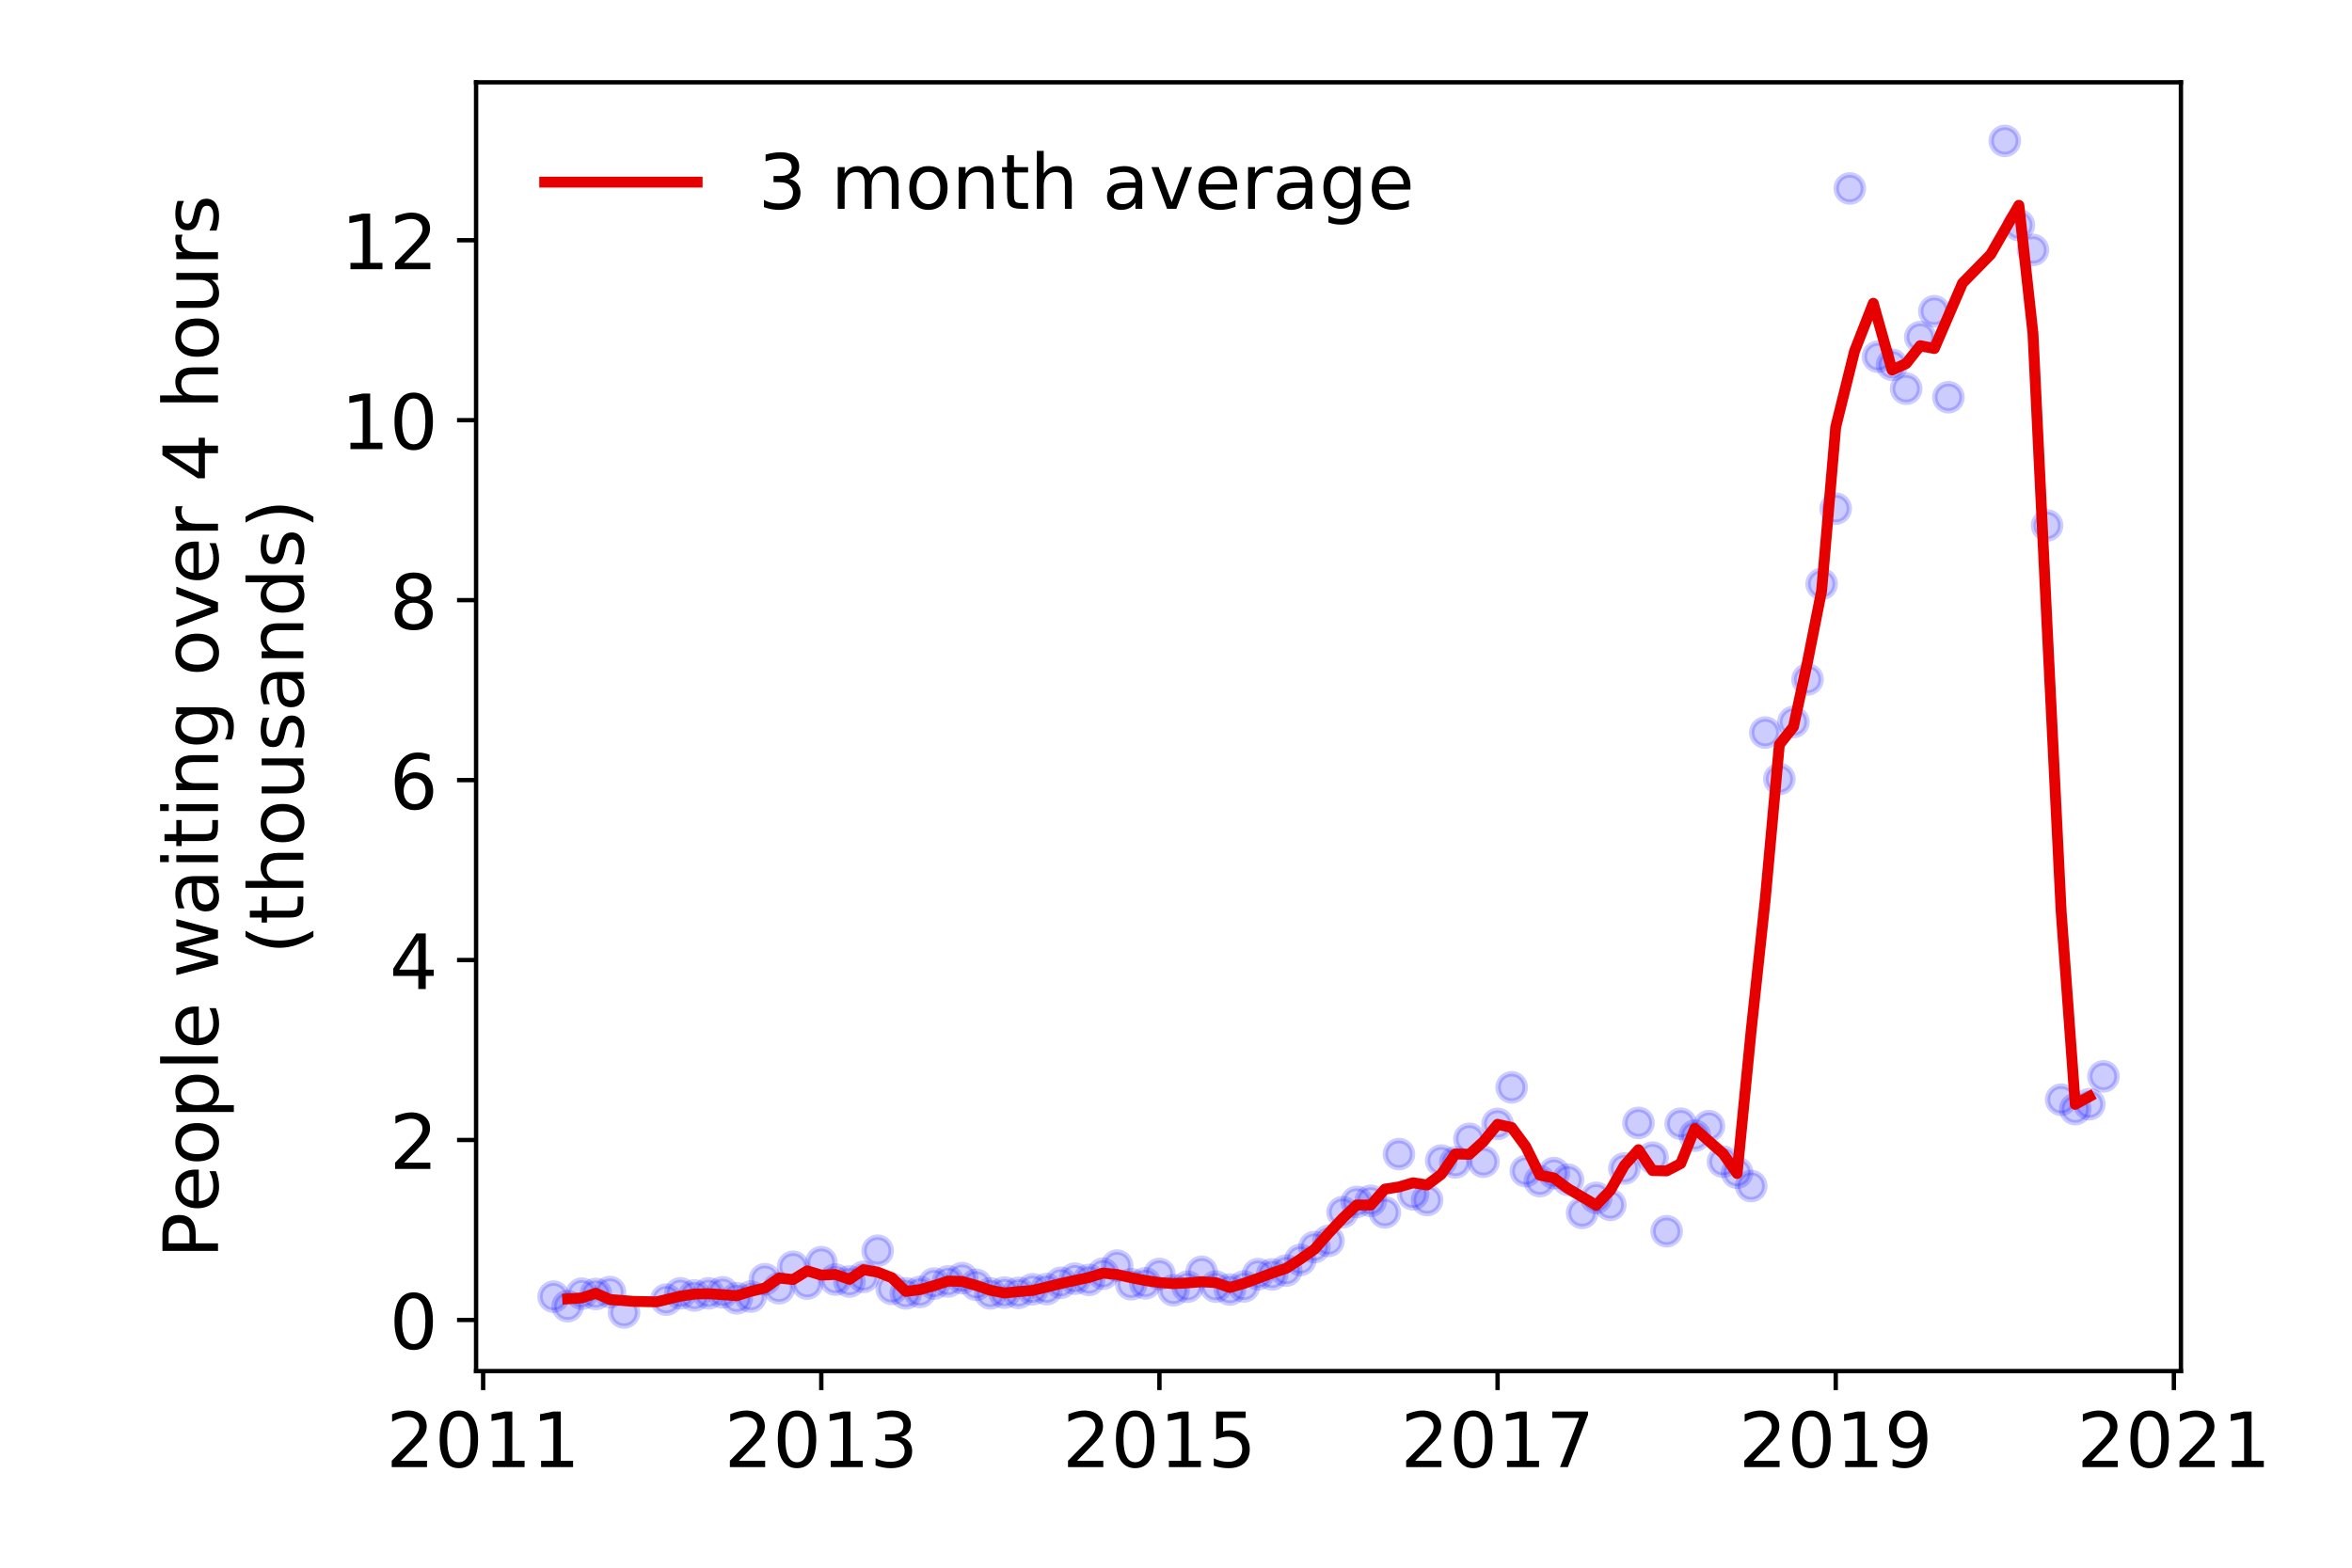 <?xml version="1.0" encoding="utf-8" standalone="no"?>
<!DOCTYPE svg PUBLIC "-//W3C//DTD SVG 1.1//EN"
  "http://www.w3.org/Graphics/SVG/1.1/DTD/svg11.dtd">
<!-- Created with matplotlib (https://matplotlib.org/) -->
<svg height="288pt" version="1.1" viewBox="0 0 432 288" width="432pt" xmlns="http://www.w3.org/2000/svg" xmlns:xlink="http://www.w3.org/1999/xlink">
 <defs>
  <style type="text/css">
*{stroke-linecap:butt;stroke-linejoin:round;}
  </style>
 </defs>
 <g id="figure_1">
  <g id="patch_1">
   <path d="M 0 288 
L 432 288 
L 432 0 
L 0 0 
z
" style="fill:#ffffff;"/>
  </g>
  <g id="axes_1">
   <g id="patch_2">
    <path d="M 87.445 251.88 
L 400.576 251.88 
L 400.576 15.12 
L 87.445 15.12 
z
" style="fill:#ffffff;"/>
   </g>
   <g id="matplotlib.axis_1">
    <g id="xtick_1">
     <g id="line2d_1">
      <defs>
       <path d="M 0 0 
L 0 3.5 
" id="m2b168e12c7" style="stroke:#000000;stroke-width:0.8;"/>
      </defs>
      <g>
       <use style="stroke:#000000;stroke-width:0.8;" x="88.739" xlink:href="#m2b168e12c7" y="251.88"/>
      </g>
     </g>
     <g id="text_1">
      <!-- 2011 -->
      <defs>
       <path d="M 19.188 8.297 
L 53.609 8.297 
L 53.609 0 
L 7.328 0 
L 7.328 8.297 
Q 12.938 14.109 22.625 23.891 
Q 32.328 33.688 34.812 36.531 
Q 39.547 41.844 41.422 45.531 
Q 43.312 49.219 43.312 52.781 
Q 43.312 58.594 39.234 62.25 
Q 35.156 65.922 28.609 65.922 
Q 23.969 65.922 18.812 64.312 
Q 13.672 62.703 7.812 59.422 
L 7.812 69.391 
Q 13.766 71.781 18.938 73 
Q 24.125 74.219 28.422 74.219 
Q 39.75 74.219 46.484 68.547 
Q 53.219 62.891 53.219 53.422 
Q 53.219 48.922 51.531 44.891 
Q 49.859 40.875 45.406 35.406 
Q 44.188 33.984 37.641 27.219 
Q 31.109 20.453 19.188 8.297 
z
" id="DejaVuSans-50"/>
       <path d="M 31.781 66.406 
Q 24.172 66.406 20.328 58.906 
Q 16.5 51.422 16.5 36.375 
Q 16.5 21.391 20.328 13.891 
Q 24.172 6.391 31.781 6.391 
Q 39.453 6.391 43.281 13.891 
Q 47.125 21.391 47.125 36.375 
Q 47.125 51.422 43.281 58.906 
Q 39.453 66.406 31.781 66.406 
z
M 31.781 74.219 
Q 44.047 74.219 50.516 64.516 
Q 56.984 54.828 56.984 36.375 
Q 56.984 17.969 50.516 8.266 
Q 44.047 -1.422 31.781 -1.422 
Q 19.531 -1.422 13.062 8.266 
Q 6.594 17.969 6.594 36.375 
Q 6.594 54.828 13.062 64.516 
Q 19.531 74.219 31.781 74.219 
z
" id="DejaVuSans-48"/>
       <path d="M 12.406 8.297 
L 28.516 8.297 
L 28.516 63.922 
L 10.984 60.406 
L 10.984 69.391 
L 28.422 72.906 
L 38.281 72.906 
L 38.281 8.297 
L 54.391 8.297 
L 54.391 0 
L 12.406 0 
z
" id="DejaVuSans-49"/>
      </defs>
      <g transform="translate(70.924 269.518)scale(0.14 -0.14)">
       <use xlink:href="#DejaVuSans-50"/>
       <use x="63.623" xlink:href="#DejaVuSans-48"/>
       <use x="127.246" xlink:href="#DejaVuSans-49"/>
       <use x="190.869" xlink:href="#DejaVuSans-49"/>
      </g>
     </g>
    </g>
    <g id="xtick_2">
     <g id="line2d_2">
      <g>
       <use style="stroke:#000000;stroke-width:0.8;" x="150.848" xlink:href="#m2b168e12c7" y="251.88"/>
      </g>
     </g>
     <g id="text_2">
      <!-- 2013 -->
      <defs>
       <path d="M 40.578 39.312 
Q 47.656 37.797 51.625 33 
Q 55.609 28.219 55.609 21.188 
Q 55.609 10.406 48.188 4.484 
Q 40.766 -1.422 27.094 -1.422 
Q 22.516 -1.422 17.656 -0.516 
Q 12.797 0.391 7.625 2.203 
L 7.625 11.719 
Q 11.719 9.328 16.594 8.109 
Q 21.484 6.891 26.812 6.891 
Q 36.078 6.891 40.938 10.547 
Q 45.797 14.203 45.797 21.188 
Q 45.797 27.641 41.281 31.266 
Q 36.766 34.906 28.719 34.906 
L 20.219 34.906 
L 20.219 43.016 
L 29.109 43.016 
Q 36.375 43.016 40.234 45.922 
Q 44.094 48.828 44.094 54.297 
Q 44.094 59.906 40.109 62.906 
Q 36.141 65.922 28.719 65.922 
Q 24.656 65.922 20.016 65.031 
Q 15.375 64.156 9.812 62.312 
L 9.812 71.094 
Q 15.438 72.656 20.344 73.438 
Q 25.25 74.219 29.594 74.219 
Q 40.828 74.219 47.359 69.109 
Q 53.906 64.016 53.906 55.328 
Q 53.906 49.266 50.438 45.094 
Q 46.969 40.922 40.578 39.312 
z
" id="DejaVuSans-51"/>
      </defs>
      <g transform="translate(133.033 269.518)scale(0.14 -0.14)">
       <use xlink:href="#DejaVuSans-50"/>
       <use x="63.623" xlink:href="#DejaVuSans-48"/>
       <use x="127.246" xlink:href="#DejaVuSans-49"/>
       <use x="190.869" xlink:href="#DejaVuSans-51"/>
      </g>
     </g>
    </g>
    <g id="xtick_3">
     <g id="line2d_3">
      <g>
       <use style="stroke:#000000;stroke-width:0.8;" x="212.956" xlink:href="#m2b168e12c7" y="251.88"/>
      </g>
     </g>
     <g id="text_3">
      <!-- 2015 -->
      <defs>
       <path d="M 10.797 72.906 
L 49.516 72.906 
L 49.516 64.594 
L 19.828 64.594 
L 19.828 46.734 
Q 21.969 47.469 24.109 47.828 
Q 26.266 48.188 28.422 48.188 
Q 40.625 48.188 47.75 41.5 
Q 54.891 34.812 54.891 23.391 
Q 54.891 11.625 47.562 5.094 
Q 40.234 -1.422 26.906 -1.422 
Q 22.312 -1.422 17.547 -0.641 
Q 12.797 0.141 7.719 1.703 
L 7.719 11.625 
Q 12.109 9.234 16.797 8.062 
Q 21.484 6.891 26.703 6.891 
Q 35.156 6.891 40.078 11.328 
Q 45.016 15.766 45.016 23.391 
Q 45.016 31 40.078 35.438 
Q 35.156 39.891 26.703 39.891 
Q 22.75 39.891 18.812 39.016 
Q 14.891 38.141 10.797 36.281 
z
" id="DejaVuSans-53"/>
      </defs>
      <g transform="translate(195.141 269.518)scale(0.14 -0.14)">
       <use xlink:href="#DejaVuSans-50"/>
       <use x="63.623" xlink:href="#DejaVuSans-48"/>
       <use x="127.246" xlink:href="#DejaVuSans-49"/>
       <use x="190.869" xlink:href="#DejaVuSans-53"/>
      </g>
     </g>
    </g>
    <g id="xtick_4">
     <g id="line2d_4">
      <g>
       <use style="stroke:#000000;stroke-width:0.8;" x="275.065" xlink:href="#m2b168e12c7" y="251.88"/>
      </g>
     </g>
     <g id="text_4">
      <!-- 2017 -->
      <defs>
       <path d="M 8.203 72.906 
L 55.078 72.906 
L 55.078 68.703 
L 28.609 0 
L 18.312 0 
L 43.219 64.594 
L 8.203 64.594 
z
" id="DejaVuSans-55"/>
      </defs>
      <g transform="translate(257.25 269.518)scale(0.14 -0.14)">
       <use xlink:href="#DejaVuSans-50"/>
       <use x="63.623" xlink:href="#DejaVuSans-48"/>
       <use x="127.246" xlink:href="#DejaVuSans-49"/>
       <use x="190.869" xlink:href="#DejaVuSans-55"/>
      </g>
     </g>
    </g>
    <g id="xtick_5">
     <g id="line2d_5">
      <g>
       <use style="stroke:#000000;stroke-width:0.8;" x="337.173" xlink:href="#m2b168e12c7" y="251.88"/>
      </g>
     </g>
     <g id="text_5">
      <!-- 2019 -->
      <defs>
       <path d="M 10.984 1.516 
L 10.984 10.5 
Q 14.703 8.734 18.5 7.812 
Q 22.312 6.891 25.984 6.891 
Q 35.75 6.891 40.891 13.453 
Q 46.047 20.016 46.781 33.406 
Q 43.953 29.203 39.594 26.953 
Q 35.25 24.703 29.984 24.703 
Q 19.047 24.703 12.672 31.312 
Q 6.297 37.938 6.297 49.422 
Q 6.297 60.641 12.938 67.422 
Q 19.578 74.219 30.609 74.219 
Q 43.266 74.219 49.922 64.516 
Q 56.594 54.828 56.594 36.375 
Q 56.594 19.141 48.406 8.859 
Q 40.234 -1.422 26.422 -1.422 
Q 22.703 -1.422 18.891 -0.688 
Q 15.094 0.047 10.984 1.516 
z
M 30.609 32.422 
Q 37.25 32.422 41.125 36.953 
Q 45.016 41.5 45.016 49.422 
Q 45.016 57.281 41.125 61.844 
Q 37.25 66.406 30.609 66.406 
Q 23.969 66.406 20.094 61.844 
Q 16.219 57.281 16.219 49.422 
Q 16.219 41.5 20.094 36.953 
Q 23.969 32.422 30.609 32.422 
z
" id="DejaVuSans-57"/>
      </defs>
      <g transform="translate(319.358 269.518)scale(0.14 -0.14)">
       <use xlink:href="#DejaVuSans-50"/>
       <use x="63.623" xlink:href="#DejaVuSans-48"/>
       <use x="127.246" xlink:href="#DejaVuSans-49"/>
       <use x="190.869" xlink:href="#DejaVuSans-57"/>
      </g>
     </g>
    </g>
    <g id="xtick_6">
     <g id="line2d_6">
      <g>
       <use style="stroke:#000000;stroke-width:0.8;" x="399.282" xlink:href="#m2b168e12c7" y="251.88"/>
      </g>
     </g>
     <g id="text_6">
      <!-- 2021 -->
      <g transform="translate(381.467 269.518)scale(0.14 -0.14)">
       <use xlink:href="#DejaVuSans-50"/>
       <use x="63.623" xlink:href="#DejaVuSans-48"/>
       <use x="127.246" xlink:href="#DejaVuSans-50"/>
       <use x="190.869" xlink:href="#DejaVuSans-49"/>
      </g>
     </g>
    </g>
   </g>
   <g id="matplotlib.axis_2">
    <g id="ytick_1">
     <g id="line2d_7">
      <defs>
       <path d="M 0 0 
L -3.5 0 
" id="m3666cc6896" style="stroke:#000000;stroke-width:0.8;"/>
      </defs>
      <g>
       <use style="stroke:#000000;stroke-width:0.8;" x="87.445" xlink:href="#m3666cc6896" y="242.49"/>
      </g>
     </g>
     <g id="text_7">
      <!-- 0 -->
      <g transform="translate(71.537 247.809)scale(0.14 -0.14)">
       <use xlink:href="#DejaVuSans-48"/>
      </g>
     </g>
    </g>
    <g id="ytick_2">
     <g id="line2d_8">
      <g>
       <use style="stroke:#000000;stroke-width:0.8;" x="87.445" xlink:href="#m3666cc6896" y="209.43"/>
      </g>
     </g>
     <g id="text_8">
      <!-- 2 -->
      <g transform="translate(71.537 214.749)scale(0.14 -0.14)">
       <use xlink:href="#DejaVuSans-50"/>
      </g>
     </g>
    </g>
    <g id="ytick_3">
     <g id="line2d_9">
      <g>
       <use style="stroke:#000000;stroke-width:0.8;" x="87.445" xlink:href="#m3666cc6896" y="176.37"/>
      </g>
     </g>
     <g id="text_9">
      <!-- 4 -->
      <defs>
       <path d="M 37.797 64.312 
L 12.891 25.391 
L 37.797 25.391 
z
M 35.203 72.906 
L 47.609 72.906 
L 47.609 25.391 
L 58.016 25.391 
L 58.016 17.188 
L 47.609 17.188 
L 47.609 0 
L 37.797 0 
L 37.797 17.188 
L 4.891 17.188 
L 4.891 26.703 
z
" id="DejaVuSans-52"/>
      </defs>
      <g transform="translate(71.537 181.689)scale(0.14 -0.14)">
       <use xlink:href="#DejaVuSans-52"/>
      </g>
     </g>
    </g>
    <g id="ytick_4">
     <g id="line2d_10">
      <g>
       <use style="stroke:#000000;stroke-width:0.8;" x="87.445" xlink:href="#m3666cc6896" y="143.311"/>
      </g>
     </g>
     <g id="text_10">
      <!-- 6 -->
      <defs>
       <path d="M 33.016 40.375 
Q 26.375 40.375 22.484 35.828 
Q 18.609 31.297 18.609 23.391 
Q 18.609 15.531 22.484 10.953 
Q 26.375 6.391 33.016 6.391 
Q 39.656 6.391 43.531 10.953 
Q 47.406 15.531 47.406 23.391 
Q 47.406 31.297 43.531 35.828 
Q 39.656 40.375 33.016 40.375 
z
M 52.594 71.297 
L 52.594 62.312 
Q 48.875 64.062 45.094 64.984 
Q 41.312 65.922 37.594 65.922 
Q 27.828 65.922 22.672 59.328 
Q 17.531 52.734 16.797 39.406 
Q 19.672 43.656 24.016 45.922 
Q 28.375 48.188 33.594 48.188 
Q 44.578 48.188 50.953 41.516 
Q 57.328 34.859 57.328 23.391 
Q 57.328 12.156 50.688 5.359 
Q 44.047 -1.422 33.016 -1.422 
Q 20.359 -1.422 13.672 8.266 
Q 6.984 17.969 6.984 36.375 
Q 6.984 53.656 15.188 63.938 
Q 23.391 74.219 37.203 74.219 
Q 40.922 74.219 44.703 73.484 
Q 48.484 72.75 52.594 71.297 
z
" id="DejaVuSans-54"/>
      </defs>
      <g transform="translate(71.537 148.629)scale(0.14 -0.14)">
       <use xlink:href="#DejaVuSans-54"/>
      </g>
     </g>
    </g>
    <g id="ytick_5">
     <g id="line2d_11">
      <g>
       <use style="stroke:#000000;stroke-width:0.8;" x="87.445" xlink:href="#m3666cc6896" y="110.251"/>
      </g>
     </g>
     <g id="text_11">
      <!-- 8 -->
      <defs>
       <path d="M 31.781 34.625 
Q 24.75 34.625 20.719 30.859 
Q 16.703 27.094 16.703 20.516 
Q 16.703 13.922 20.719 10.156 
Q 24.75 6.391 31.781 6.391 
Q 38.812 6.391 42.859 10.172 
Q 46.922 13.969 46.922 20.516 
Q 46.922 27.094 42.891 30.859 
Q 38.875 34.625 31.781 34.625 
z
M 21.922 38.812 
Q 15.578 40.375 12.031 44.719 
Q 8.5 49.078 8.5 55.328 
Q 8.5 64.062 14.719 69.141 
Q 20.953 74.219 31.781 74.219 
Q 42.672 74.219 48.875 69.141 
Q 55.078 64.062 55.078 55.328 
Q 55.078 49.078 51.531 44.719 
Q 48 40.375 41.703 38.812 
Q 48.828 37.156 52.797 32.312 
Q 56.781 27.484 56.781 20.516 
Q 56.781 9.906 50.312 4.234 
Q 43.844 -1.422 31.781 -1.422 
Q 19.734 -1.422 13.25 4.234 
Q 6.781 9.906 6.781 20.516 
Q 6.781 27.484 10.781 32.312 
Q 14.797 37.156 21.922 38.812 
z
M 18.312 54.391 
Q 18.312 48.734 21.844 45.562 
Q 25.391 42.391 31.781 42.391 
Q 38.141 42.391 41.719 45.562 
Q 45.312 48.734 45.312 54.391 
Q 45.312 60.062 41.719 63.234 
Q 38.141 66.406 31.781 66.406 
Q 25.391 66.406 21.844 63.234 
Q 18.312 60.062 18.312 54.391 
z
" id="DejaVuSans-56"/>
      </defs>
      <g transform="translate(71.537 115.57)scale(0.14 -0.14)">
       <use xlink:href="#DejaVuSans-56"/>
      </g>
     </g>
    </g>
    <g id="ytick_6">
     <g id="line2d_12">
      <g>
       <use style="stroke:#000000;stroke-width:0.8;" x="87.445" xlink:href="#m3666cc6896" y="77.191"/>
      </g>
     </g>
     <g id="text_12">
      <!-- 10 -->
      <g transform="translate(62.63 82.51)scale(0.14 -0.14)">
       <use xlink:href="#DejaVuSans-49"/>
       <use x="63.623" xlink:href="#DejaVuSans-48"/>
      </g>
     </g>
    </g>
    <g id="ytick_7">
     <g id="line2d_13">
      <g>
       <use style="stroke:#000000;stroke-width:0.8;" x="87.445" xlink:href="#m3666cc6896" y="44.131"/>
      </g>
     </g>
     <g id="text_13">
      <!-- 12 -->
      <g transform="translate(62.63 49.45)scale(0.14 -0.14)">
       <use xlink:href="#DejaVuSans-49"/>
       <use x="63.623" xlink:href="#DejaVuSans-50"/>
      </g>
     </g>
    </g>
    <g id="text_14">
     <!-- People waiting over 4 hours -->
     <defs>
      <path d="M 19.672 64.797 
L 19.672 37.406 
L 32.078 37.406 
Q 38.969 37.406 42.719 40.969 
Q 46.484 44.531 46.484 51.125 
Q 46.484 57.672 42.719 61.234 
Q 38.969 64.797 32.078 64.797 
z
M 9.812 72.906 
L 32.078 72.906 
Q 44.344 72.906 50.609 67.359 
Q 56.891 61.812 56.891 51.125 
Q 56.891 40.328 50.609 34.812 
Q 44.344 29.297 32.078 29.297 
L 19.672 29.297 
L 19.672 0 
L 9.812 0 
z
" id="DejaVuSans-80"/>
      <path d="M 56.203 29.594 
L 56.203 25.203 
L 14.891 25.203 
Q 15.484 15.922 20.484 11.062 
Q 25.484 6.203 34.422 6.203 
Q 39.594 6.203 44.453 7.469 
Q 49.312 8.734 54.109 11.281 
L 54.109 2.781 
Q 49.266 0.734 44.188 -0.344 
Q 39.109 -1.422 33.891 -1.422 
Q 20.797 -1.422 13.156 6.188 
Q 5.516 13.812 5.516 26.812 
Q 5.516 40.234 12.766 48.109 
Q 20.016 56 32.328 56 
Q 43.359 56 49.781 48.891 
Q 56.203 41.797 56.203 29.594 
z
M 47.219 32.234 
Q 47.125 39.594 43.094 43.984 
Q 39.062 48.391 32.422 48.391 
Q 24.906 48.391 20.391 44.141 
Q 15.875 39.891 15.188 32.172 
z
" id="DejaVuSans-101"/>
      <path d="M 30.609 48.391 
Q 23.391 48.391 19.188 42.75 
Q 14.984 37.109 14.984 27.297 
Q 14.984 17.484 19.156 11.844 
Q 23.344 6.203 30.609 6.203 
Q 37.797 6.203 41.984 11.859 
Q 46.188 17.531 46.188 27.297 
Q 46.188 37.016 41.984 42.703 
Q 37.797 48.391 30.609 48.391 
z
M 30.609 56 
Q 42.328 56 49.016 48.375 
Q 55.719 40.766 55.719 27.297 
Q 55.719 13.875 49.016 6.219 
Q 42.328 -1.422 30.609 -1.422 
Q 18.844 -1.422 12.172 6.219 
Q 5.516 13.875 5.516 27.297 
Q 5.516 40.766 12.172 48.375 
Q 18.844 56 30.609 56 
z
" id="DejaVuSans-111"/>
      <path d="M 18.109 8.203 
L 18.109 -20.797 
L 9.078 -20.797 
L 9.078 54.688 
L 18.109 54.688 
L 18.109 46.391 
Q 20.953 51.266 25.266 53.625 
Q 29.594 56 35.594 56 
Q 45.562 56 51.781 48.094 
Q 58.016 40.188 58.016 27.297 
Q 58.016 14.406 51.781 6.484 
Q 45.562 -1.422 35.594 -1.422 
Q 29.594 -1.422 25.266 0.953 
Q 20.953 3.328 18.109 8.203 
z
M 48.688 27.297 
Q 48.688 37.203 44.609 42.844 
Q 40.531 48.484 33.406 48.484 
Q 26.266 48.484 22.188 42.844 
Q 18.109 37.203 18.109 27.297 
Q 18.109 17.391 22.188 11.75 
Q 26.266 6.109 33.406 6.109 
Q 40.531 6.109 44.609 11.75 
Q 48.688 17.391 48.688 27.297 
z
" id="DejaVuSans-112"/>
      <path d="M 9.422 75.984 
L 18.406 75.984 
L 18.406 0 
L 9.422 0 
z
" id="DejaVuSans-108"/>
      <path id="DejaVuSans-32"/>
      <path d="M 4.203 54.688 
L 13.188 54.688 
L 24.422 12.016 
L 35.594 54.688 
L 46.188 54.688 
L 57.422 12.016 
L 68.609 54.688 
L 77.594 54.688 
L 63.281 0 
L 52.688 0 
L 40.922 44.828 
L 29.109 0 
L 18.5 0 
z
" id="DejaVuSans-119"/>
      <path d="M 34.281 27.484 
Q 23.391 27.484 19.188 25 
Q 14.984 22.516 14.984 16.5 
Q 14.984 11.719 18.141 8.906 
Q 21.297 6.109 26.703 6.109 
Q 34.188 6.109 38.703 11.406 
Q 43.219 16.703 43.219 25.484 
L 43.219 27.484 
z
M 52.203 31.203 
L 52.203 0 
L 43.219 0 
L 43.219 8.297 
Q 40.141 3.328 35.547 0.953 
Q 30.953 -1.422 24.312 -1.422 
Q 15.922 -1.422 10.953 3.297 
Q 6 8.016 6 15.922 
Q 6 25.141 12.172 29.828 
Q 18.359 34.516 30.609 34.516 
L 43.219 34.516 
L 43.219 35.406 
Q 43.219 41.609 39.141 45 
Q 35.062 48.391 27.688 48.391 
Q 23 48.391 18.547 47.266 
Q 14.109 46.141 10.016 43.891 
L 10.016 52.203 
Q 14.938 54.109 19.578 55.047 
Q 24.219 56 28.609 56 
Q 40.484 56 46.344 49.844 
Q 52.203 43.703 52.203 31.203 
z
" id="DejaVuSans-97"/>
      <path d="M 9.422 54.688 
L 18.406 54.688 
L 18.406 0 
L 9.422 0 
z
M 9.422 75.984 
L 18.406 75.984 
L 18.406 64.594 
L 9.422 64.594 
z
" id="DejaVuSans-105"/>
      <path d="M 18.312 70.219 
L 18.312 54.688 
L 36.812 54.688 
L 36.812 47.703 
L 18.312 47.703 
L 18.312 18.016 
Q 18.312 11.328 20.141 9.422 
Q 21.969 7.516 27.594 7.516 
L 36.812 7.516 
L 36.812 0 
L 27.594 0 
Q 17.188 0 13.234 3.875 
Q 9.281 7.766 9.281 18.016 
L 9.281 47.703 
L 2.688 47.703 
L 2.688 54.688 
L 9.281 54.688 
L 9.281 70.219 
z
" id="DejaVuSans-116"/>
      <path d="M 54.891 33.016 
L 54.891 0 
L 45.906 0 
L 45.906 32.719 
Q 45.906 40.484 42.875 44.328 
Q 39.844 48.188 33.797 48.188 
Q 26.516 48.188 22.312 43.547 
Q 18.109 38.922 18.109 30.906 
L 18.109 0 
L 9.078 0 
L 9.078 54.688 
L 18.109 54.688 
L 18.109 46.188 
Q 21.344 51.125 25.703 53.562 
Q 30.078 56 35.797 56 
Q 45.219 56 50.047 50.172 
Q 54.891 44.344 54.891 33.016 
z
" id="DejaVuSans-110"/>
      <path d="M 45.406 27.984 
Q 45.406 37.75 41.375 43.109 
Q 37.359 48.484 30.078 48.484 
Q 22.859 48.484 18.828 43.109 
Q 14.797 37.75 14.797 27.984 
Q 14.797 18.266 18.828 12.891 
Q 22.859 7.516 30.078 7.516 
Q 37.359 7.516 41.375 12.891 
Q 45.406 18.266 45.406 27.984 
z
M 54.391 6.781 
Q 54.391 -7.172 48.188 -13.984 
Q 42 -20.797 29.203 -20.797 
Q 24.469 -20.797 20.266 -20.094 
Q 16.062 -19.391 12.109 -17.922 
L 12.109 -9.188 
Q 16.062 -11.328 19.922 -12.344 
Q 23.781 -13.375 27.781 -13.375 
Q 36.625 -13.375 41.016 -8.766 
Q 45.406 -4.156 45.406 5.172 
L 45.406 9.625 
Q 42.625 4.781 38.281 2.391 
Q 33.938 0 27.875 0 
Q 17.828 0 11.672 7.656 
Q 5.516 15.328 5.516 27.984 
Q 5.516 40.672 11.672 48.328 
Q 17.828 56 27.875 56 
Q 33.938 56 38.281 53.609 
Q 42.625 51.219 45.406 46.391 
L 45.406 54.688 
L 54.391 54.688 
z
" id="DejaVuSans-103"/>
      <path d="M 2.984 54.688 
L 12.5 54.688 
L 29.594 8.797 
L 46.688 54.688 
L 56.203 54.688 
L 35.688 0 
L 23.484 0 
z
" id="DejaVuSans-118"/>
      <path d="M 41.109 46.297 
Q 39.594 47.172 37.812 47.578 
Q 36.031 48 33.891 48 
Q 26.266 48 22.188 43.047 
Q 18.109 38.094 18.109 28.812 
L 18.109 0 
L 9.078 0 
L 9.078 54.688 
L 18.109 54.688 
L 18.109 46.188 
Q 20.953 51.172 25.484 53.578 
Q 30.031 56 36.531 56 
Q 37.453 56 38.578 55.875 
Q 39.703 55.766 41.062 55.516 
z
" id="DejaVuSans-114"/>
      <path d="M 54.891 33.016 
L 54.891 0 
L 45.906 0 
L 45.906 32.719 
Q 45.906 40.484 42.875 44.328 
Q 39.844 48.188 33.797 48.188 
Q 26.516 48.188 22.312 43.547 
Q 18.109 38.922 18.109 30.906 
L 18.109 0 
L 9.078 0 
L 9.078 75.984 
L 18.109 75.984 
L 18.109 46.188 
Q 21.344 51.125 25.703 53.562 
Q 30.078 56 35.797 56 
Q 45.219 56 50.047 50.172 
Q 54.891 44.344 54.891 33.016 
z
" id="DejaVuSans-104"/>
      <path d="M 8.5 21.578 
L 8.5 54.688 
L 17.484 54.688 
L 17.484 21.922 
Q 17.484 14.156 20.5 10.266 
Q 23.531 6.391 29.594 6.391 
Q 36.859 6.391 41.078 11.031 
Q 45.312 15.672 45.312 23.688 
L 45.312 54.688 
L 54.297 54.688 
L 54.297 0 
L 45.312 0 
L 45.312 8.406 
Q 42.047 3.422 37.719 1 
Q 33.406 -1.422 27.688 -1.422 
Q 18.266 -1.422 13.375 4.438 
Q 8.5 10.297 8.5 21.578 
z
M 31.109 56 
z
" id="DejaVuSans-117"/>
      <path d="M 44.281 53.078 
L 44.281 44.578 
Q 40.484 46.531 36.375 47.5 
Q 32.281 48.484 27.875 48.484 
Q 21.188 48.484 17.844 46.438 
Q 14.5 44.391 14.5 40.281 
Q 14.5 37.156 16.891 35.375 
Q 19.281 33.594 26.516 31.984 
L 29.594 31.297 
Q 39.156 29.25 43.188 25.516 
Q 47.219 21.781 47.219 15.094 
Q 47.219 7.469 41.188 3.016 
Q 35.156 -1.422 24.609 -1.422 
Q 20.219 -1.422 15.453 -0.562 
Q 10.688 0.297 5.422 2 
L 5.422 11.281 
Q 10.406 8.688 15.234 7.391 
Q 20.062 6.109 24.812 6.109 
Q 31.156 6.109 34.562 8.281 
Q 37.984 10.453 37.984 14.406 
Q 37.984 18.062 35.516 20.016 
Q 33.062 21.969 24.703 23.781 
L 21.578 24.516 
Q 13.234 26.266 9.516 29.906 
Q 5.812 33.547 5.812 39.891 
Q 5.812 47.609 11.281 51.797 
Q 16.75 56 26.812 56 
Q 31.781 56 36.172 55.266 
Q 40.578 54.547 44.281 53.078 
z
" id="DejaVuSans-115"/>
     </defs>
     <g transform="translate(40.041 231.175)rotate(-90)scale(0.14 -0.14)">
      <use xlink:href="#DejaVuSans-80"/>
      <use x="60.256" xlink:href="#DejaVuSans-101"/>
      <use x="121.779" xlink:href="#DejaVuSans-111"/>
      <use x="182.961" xlink:href="#DejaVuSans-112"/>
      <use x="246.438" xlink:href="#DejaVuSans-108"/>
      <use x="274.221" xlink:href="#DejaVuSans-101"/>
      <use x="335.744" xlink:href="#DejaVuSans-32"/>
      <use x="367.531" xlink:href="#DejaVuSans-119"/>
      <use x="449.318" xlink:href="#DejaVuSans-97"/>
      <use x="510.598" xlink:href="#DejaVuSans-105"/>
      <use x="538.381" xlink:href="#DejaVuSans-116"/>
      <use x="577.59" xlink:href="#DejaVuSans-105"/>
      <use x="605.373" xlink:href="#DejaVuSans-110"/>
      <use x="668.752" xlink:href="#DejaVuSans-103"/>
      <use x="732.229" xlink:href="#DejaVuSans-32"/>
      <use x="764.016" xlink:href="#DejaVuSans-111"/>
      <use x="825.197" xlink:href="#DejaVuSans-118"/>
      <use x="884.377" xlink:href="#DejaVuSans-101"/>
      <use x="945.9" xlink:href="#DejaVuSans-114"/>
      <use x="987.014" xlink:href="#DejaVuSans-32"/>
      <use x="1018.801" xlink:href="#DejaVuSans-52"/>
      <use x="1082.424" xlink:href="#DejaVuSans-32"/>
      <use x="1114.211" xlink:href="#DejaVuSans-104"/>
      <use x="1177.59" xlink:href="#DejaVuSans-111"/>
      <use x="1238.771" xlink:href="#DejaVuSans-117"/>
      <use x="1302.15" xlink:href="#DejaVuSans-114"/>
      <use x="1343.264" xlink:href="#DejaVuSans-115"/>
     </g>
     <!-- (thousands) -->
     <defs>
      <path d="M 31 75.875 
Q 24.469 64.656 21.281 53.656 
Q 18.109 42.672 18.109 31.391 
Q 18.109 20.125 21.312 9.062 
Q 24.516 -2 31 -13.188 
L 23.188 -13.188 
Q 15.875 -1.703 12.234 9.375 
Q 8.594 20.453 8.594 31.391 
Q 8.594 42.281 12.203 53.312 
Q 15.828 64.359 23.188 75.875 
z
" id="DejaVuSans-40"/>
      <path d="M 45.406 46.391 
L 45.406 75.984 
L 54.391 75.984 
L 54.391 0 
L 45.406 0 
L 45.406 8.203 
Q 42.578 3.328 38.25 0.953 
Q 33.938 -1.422 27.875 -1.422 
Q 17.969 -1.422 11.734 6.484 
Q 5.516 14.406 5.516 27.297 
Q 5.516 40.188 11.734 48.094 
Q 17.969 56 27.875 56 
Q 33.938 56 38.25 53.625 
Q 42.578 51.266 45.406 46.391 
z
M 14.797 27.297 
Q 14.797 17.391 18.875 11.75 
Q 22.953 6.109 30.078 6.109 
Q 37.203 6.109 41.297 11.75 
Q 45.406 17.391 45.406 27.297 
Q 45.406 37.203 41.297 42.844 
Q 37.203 48.484 30.078 48.484 
Q 22.953 48.484 18.875 42.844 
Q 14.797 37.203 14.797 27.297 
z
" id="DejaVuSans-100"/>
      <path d="M 8.016 75.875 
L 15.828 75.875 
Q 23.141 64.359 26.781 53.312 
Q 30.422 42.281 30.422 31.391 
Q 30.422 20.453 26.781 9.375 
Q 23.141 -1.703 15.828 -13.188 
L 8.016 -13.188 
Q 14.5 -2 17.703 9.062 
Q 20.906 20.125 20.906 31.391 
Q 20.906 42.672 17.703 53.656 
Q 14.5 64.656 8.016 75.875 
z
" id="DejaVuSans-41"/>
     </defs>
     <g transform="translate(55.718 175.325)rotate(-90)scale(0.14 -0.14)">
      <use xlink:href="#DejaVuSans-40"/>
      <use x="39.014" xlink:href="#DejaVuSans-116"/>
      <use x="78.223" xlink:href="#DejaVuSans-104"/>
      <use x="141.602" xlink:href="#DejaVuSans-111"/>
      <use x="202.783" xlink:href="#DejaVuSans-117"/>
      <use x="266.162" xlink:href="#DejaVuSans-115"/>
      <use x="318.262" xlink:href="#DejaVuSans-97"/>
      <use x="379.541" xlink:href="#DejaVuSans-110"/>
      <use x="442.92" xlink:href="#DejaVuSans-100"/>
      <use x="506.396" xlink:href="#DejaVuSans-115"/>
      <use x="558.496" xlink:href="#DejaVuSans-41"/>
     </g>
    </g>
   </g>
   <g id="line2d_14">
    <defs>
     <path d="M 0 2.5 
C 0.663 2.5 1.299 2.237 1.768 1.768 
C 2.237 1.299 2.5 0.663 2.5 0 
C 2.5 -0.663 2.237 -1.299 1.768 -1.768 
C 1.299 -2.237 0.663 -2.5 0 -2.5 
C -0.663 -2.5 -1.299 -2.237 -1.768 -1.768 
C -2.237 -1.299 -2.5 -0.663 -2.5 0 
C -2.5 0.663 -2.237 1.299 -1.768 1.768 
C -1.299 2.237 -0.663 2.5 0 2.5 
z
" id="md7034bb5e2" style="stroke:#0000ff;stroke-opacity:0.2;"/>
    </defs>
    <g clip-path="url(#pa2176b3016)">
     <use style="fill:#0000ff;fill-opacity:0.2;stroke:#0000ff;stroke-opacity:0.2;" x="386.343" xlink:href="#md7034bb5e2" y="197.744"/>
     <use style="fill:#0000ff;fill-opacity:0.2;stroke:#0000ff;stroke-opacity:0.2;" x="383.755" xlink:href="#md7034bb5e2" y="202.851"/>
     <use style="fill:#0000ff;fill-opacity:0.2;stroke:#0000ff;stroke-opacity:0.2;" x="381.167" xlink:href="#md7034bb5e2" y="203.761"/>
     <use style="fill:#0000ff;fill-opacity:0.2;stroke:#0000ff;stroke-opacity:0.2;" x="378.579" xlink:href="#md7034bb5e2" y="202.025"/>
     <use style="fill:#0000ff;fill-opacity:0.2;stroke:#0000ff;stroke-opacity:0.2;" x="375.991" xlink:href="#md7034bb5e2" y="96.531"/>
     <use style="fill:#0000ff;fill-opacity:0.2;stroke:#0000ff;stroke-opacity:0.2;" x="373.403" xlink:href="#md7034bb5e2" y="45.916"/>
     <use style="fill:#0000ff;fill-opacity:0.2;stroke:#0000ff;stroke-opacity:0.2;" x="370.816" xlink:href="#md7034bb5e2" y="41.354"/>
     <use style="fill:#0000ff;fill-opacity:0.2;stroke:#0000ff;stroke-opacity:0.2;" x="368.228" xlink:href="#md7034bb5e2" y="25.882"/>
     <use style="fill:#0000ff;fill-opacity:0.2;stroke:#0000ff;stroke-opacity:0.2;" x="357.876" xlink:href="#md7034bb5e2" y="72.976"/>
     <use style="fill:#0000ff;fill-opacity:0.2;stroke:#0000ff;stroke-opacity:0.2;" x="355.288" xlink:href="#md7034bb5e2" y="57.173"/>
     <use style="fill:#0000ff;fill-opacity:0.2;stroke:#0000ff;stroke-opacity:0.2;" x="352.701" xlink:href="#md7034bb5e2" y="61.934"/>
     <use style="fill:#0000ff;fill-opacity:0.2;stroke:#0000ff;stroke-opacity:0.2;" x="350.113" xlink:href="#md7034bb5e2" y="71.405"/>
     <use style="fill:#0000ff;fill-opacity:0.2;stroke:#0000ff;stroke-opacity:0.2;" x="347.525" xlink:href="#md7034bb5e2" y="67.008"/>
     <use style="fill:#0000ff;fill-opacity:0.2;stroke:#0000ff;stroke-opacity:0.2;" x="344.937" xlink:href="#md7034bb5e2" y="65.521"/>
     <use style="fill:#0000ff;fill-opacity:0.2;stroke:#0000ff;stroke-opacity:0.2;" x="339.761" xlink:href="#md7034bb5e2" y="34.626"/>
     <use style="fill:#0000ff;fill-opacity:0.2;stroke:#0000ff;stroke-opacity:0.2;" x="337.173" xlink:href="#md7034bb5e2" y="93.44"/>
     <use style="fill:#0000ff;fill-opacity:0.2;stroke:#0000ff;stroke-opacity:0.2;" x="334.586" xlink:href="#md7034bb5e2" y="107.275"/>
     <use style="fill:#0000ff;fill-opacity:0.2;stroke:#0000ff;stroke-opacity:0.2;" x="331.998" xlink:href="#md7034bb5e2" y="124.814"/>
     <use style="fill:#0000ff;fill-opacity:0.2;stroke:#0000ff;stroke-opacity:0.2;" x="329.41" xlink:href="#md7034bb5e2" y="132.632"/>
     <use style="fill:#0000ff;fill-opacity:0.2;stroke:#0000ff;stroke-opacity:0.2;" x="326.822" xlink:href="#md7034bb5e2" y="143.112"/>
     <use style="fill:#0000ff;fill-opacity:0.2;stroke:#0000ff;stroke-opacity:0.2;" x="324.234" xlink:href="#md7034bb5e2" y="134.583"/>
     <use style="fill:#0000ff;fill-opacity:0.2;stroke:#0000ff;stroke-opacity:0.2;" x="321.646" xlink:href="#md7034bb5e2" y="217.894"/>
     <use style="fill:#0000ff;fill-opacity:0.2;stroke:#0000ff;stroke-opacity:0.2;" x="319.058" xlink:href="#md7034bb5e2" y="215.431"/>
     <use style="fill:#0000ff;fill-opacity:0.2;stroke:#0000ff;stroke-opacity:0.2;" x="316.471" xlink:href="#md7034bb5e2" y="213.414"/>
     <use style="fill:#0000ff;fill-opacity:0.2;stroke:#0000ff;stroke-opacity:0.2;" x="313.883" xlink:href="#md7034bb5e2" y="206.885"/>
     <use style="fill:#0000ff;fill-opacity:0.2;stroke:#0000ff;stroke-opacity:0.2;" x="311.295" xlink:href="#md7034bb5e2" y="208.637"/>
     <use style="fill:#0000ff;fill-opacity:0.2;stroke:#0000ff;stroke-opacity:0.2;" x="308.707" xlink:href="#md7034bb5e2" y="206.438"/>
     <use style="fill:#0000ff;fill-opacity:0.2;stroke:#0000ff;stroke-opacity:0.2;" x="306.119" xlink:href="#md7034bb5e2" y="226.192"/>
     <use style="fill:#0000ff;fill-opacity:0.2;stroke:#0000ff;stroke-opacity:0.2;" x="303.531" xlink:href="#md7034bb5e2" y="212.67"/>
     <use style="fill:#0000ff;fill-opacity:0.2;stroke:#0000ff;stroke-opacity:0.2;" x="300.943" xlink:href="#md7034bb5e2" y="206.29"/>
     <use style="fill:#0000ff;fill-opacity:0.2;stroke:#0000ff;stroke-opacity:0.2;" x="298.356" xlink:href="#md7034bb5e2" y="214.67"/>
     <use style="fill:#0000ff;fill-opacity:0.2;stroke:#0000ff;stroke-opacity:0.2;" x="295.768" xlink:href="#md7034bb5e2" y="221.348"/>
     <use style="fill:#0000ff;fill-opacity:0.2;stroke:#0000ff;stroke-opacity:0.2;" x="293.18" xlink:href="#md7034bb5e2" y="220.059"/>
     <use style="fill:#0000ff;fill-opacity:0.2;stroke:#0000ff;stroke-opacity:0.2;" x="290.592" xlink:href="#md7034bb5e2" y="222.82"/>
     <use style="fill:#0000ff;fill-opacity:0.2;stroke:#0000ff;stroke-opacity:0.2;" x="288.004" xlink:href="#md7034bb5e2" y="216.737"/>
     <use style="fill:#0000ff;fill-opacity:0.2;stroke:#0000ff;stroke-opacity:0.2;" x="285.416" xlink:href="#md7034bb5e2" y="215.513"/>
     <use style="fill:#0000ff;fill-opacity:0.2;stroke:#0000ff;stroke-opacity:0.2;" x="282.828" xlink:href="#md7034bb5e2" y="216.984"/>
     <use style="fill:#0000ff;fill-opacity:0.2;stroke:#0000ff;stroke-opacity:0.2;" x="280.241" xlink:href="#md7034bb5e2" y="215.15"/>
     <use style="fill:#0000ff;fill-opacity:0.2;stroke:#0000ff;stroke-opacity:0.2;" x="277.653" xlink:href="#md7034bb5e2" y="199.76"/>
     <use style="fill:#0000ff;fill-opacity:0.2;stroke:#0000ff;stroke-opacity:0.2;" x="275.065" xlink:href="#md7034bb5e2" y="206.471"/>
     <use style="fill:#0000ff;fill-opacity:0.2;stroke:#0000ff;stroke-opacity:0.2;" x="272.477" xlink:href="#md7034bb5e2" y="213.414"/>
     <use style="fill:#0000ff;fill-opacity:0.2;stroke:#0000ff;stroke-opacity:0.2;" x="269.889" xlink:href="#md7034bb5e2" y="209.215"/>
     <use style="fill:#0000ff;fill-opacity:0.2;stroke:#0000ff;stroke-opacity:0.2;" x="267.301" xlink:href="#md7034bb5e2" y="213.546"/>
     <use style="fill:#0000ff;fill-opacity:0.2;stroke:#0000ff;stroke-opacity:0.2;" x="264.713" xlink:href="#md7034bb5e2" y="213.216"/>
     <use style="fill:#0000ff;fill-opacity:0.2;stroke:#0000ff;stroke-opacity:0.2;" x="262.125" xlink:href="#md7034bb5e2" y="220.456"/>
     <use style="fill:#0000ff;fill-opacity:0.2;stroke:#0000ff;stroke-opacity:0.2;" x="259.538" xlink:href="#md7034bb5e2" y="219.398"/>
     <use style="fill:#0000ff;fill-opacity:0.2;stroke:#0000ff;stroke-opacity:0.2;" x="256.95" xlink:href="#md7034bb5e2" y="212.025"/>
     <use style="fill:#0000ff;fill-opacity:0.2;stroke:#0000ff;stroke-opacity:0.2;" x="254.362" xlink:href="#md7034bb5e2" y="222.737"/>
     <use style="fill:#0000ff;fill-opacity:0.2;stroke:#0000ff;stroke-opacity:0.2;" x="251.774" xlink:href="#md7034bb5e2" y="220.605"/>
     <use style="fill:#0000ff;fill-opacity:0.2;stroke:#0000ff;stroke-opacity:0.2;" x="249.186" xlink:href="#md7034bb5e2" y="220.803"/>
     <use style="fill:#0000ff;fill-opacity:0.2;stroke:#0000ff;stroke-opacity:0.2;" x="246.598" xlink:href="#md7034bb5e2" y="222.687"/>
     <use style="fill:#0000ff;fill-opacity:0.2;stroke:#0000ff;stroke-opacity:0.2;" x="244.01" xlink:href="#md7034bb5e2" y="227.96"/>
     <use style="fill:#0000ff;fill-opacity:0.2;stroke:#0000ff;stroke-opacity:0.2;" x="241.423" xlink:href="#md7034bb5e2" y="229.101"/>
     <use style="fill:#0000ff;fill-opacity:0.2;stroke:#0000ff;stroke-opacity:0.2;" x="238.835" xlink:href="#md7034bb5e2" y="231.465"/>
     <use style="fill:#0000ff;fill-opacity:0.2;stroke:#0000ff;stroke-opacity:0.2;" x="236.247" xlink:href="#md7034bb5e2" y="233.415"/>
     <use style="fill:#0000ff;fill-opacity:0.2;stroke:#0000ff;stroke-opacity:0.2;" x="233.659" xlink:href="#md7034bb5e2" y="234.126"/>
     <use style="fill:#0000ff;fill-opacity:0.2;stroke:#0000ff;stroke-opacity:0.2;" x="231.071" xlink:href="#md7034bb5e2" y="234.076"/>
     <use style="fill:#0000ff;fill-opacity:0.2;stroke:#0000ff;stroke-opacity:0.2;" x="228.483" xlink:href="#md7034bb5e2" y="236.324"/>
     <use style="fill:#0000ff;fill-opacity:0.2;stroke:#0000ff;stroke-opacity:0.2;" x="225.895" xlink:href="#md7034bb5e2" y="236.903"/>
     <use style="fill:#0000ff;fill-opacity:0.2;stroke:#0000ff;stroke-opacity:0.2;" x="223.308" xlink:href="#md7034bb5e2" y="236.358"/>
     <use style="fill:#0000ff;fill-opacity:0.2;stroke:#0000ff;stroke-opacity:0.2;" x="220.72" xlink:href="#md7034bb5e2" y="233.647"/>
     <use style="fill:#0000ff;fill-opacity:0.2;stroke:#0000ff;stroke-opacity:0.2;" x="218.132" xlink:href="#md7034bb5e2" y="236.374"/>
     <use style="fill:#0000ff;fill-opacity:0.2;stroke:#0000ff;stroke-opacity:0.2;" x="215.544" xlink:href="#md7034bb5e2" y="237.035"/>
     <use style="fill:#0000ff;fill-opacity:0.2;stroke:#0000ff;stroke-opacity:0.2;" x="212.956" xlink:href="#md7034bb5e2" y="234.043"/>
     <use style="fill:#0000ff;fill-opacity:0.2;stroke:#0000ff;stroke-opacity:0.2;" x="210.368" xlink:href="#md7034bb5e2" y="235.762"/>
     <use style="fill:#0000ff;fill-opacity:0.2;stroke:#0000ff;stroke-opacity:0.2;" x="207.78" xlink:href="#md7034bb5e2" y="235.928"/>
     <use style="fill:#0000ff;fill-opacity:0.2;stroke:#0000ff;stroke-opacity:0.2;" x="205.193" xlink:href="#md7034bb5e2" y="232.506"/>
     <use style="fill:#0000ff;fill-opacity:0.2;stroke:#0000ff;stroke-opacity:0.2;" x="202.605" xlink:href="#md7034bb5e2" y="233.994"/>
     <use style="fill:#0000ff;fill-opacity:0.2;stroke:#0000ff;stroke-opacity:0.2;" x="200.017" xlink:href="#md7034bb5e2" y="235.134"/>
     <use style="fill:#0000ff;fill-opacity:0.2;stroke:#0000ff;stroke-opacity:0.2;" x="197.429" xlink:href="#md7034bb5e2" y="234.903"/>
     <use style="fill:#0000ff;fill-opacity:0.2;stroke:#0000ff;stroke-opacity:0.2;" x="194.841" xlink:href="#md7034bb5e2" y="235.663"/>
     <use style="fill:#0000ff;fill-opacity:0.2;stroke:#0000ff;stroke-opacity:0.2;" x="192.253" xlink:href="#md7034bb5e2" y="236.82"/>
     <use style="fill:#0000ff;fill-opacity:0.2;stroke:#0000ff;stroke-opacity:0.2;" x="189.665" xlink:href="#md7034bb5e2" y="236.853"/>
     <use style="fill:#0000ff;fill-opacity:0.2;stroke:#0000ff;stroke-opacity:0.2;" x="187.078" xlink:href="#md7034bb5e2" y="237.515"/>
     <use style="fill:#0000ff;fill-opacity:0.2;stroke:#0000ff;stroke-opacity:0.2;" x="184.49" xlink:href="#md7034bb5e2" y="237.465"/>
     <use style="fill:#0000ff;fill-opacity:0.2;stroke:#0000ff;stroke-opacity:0.2;" x="181.902" xlink:href="#md7034bb5e2" y="237.614"/>
     <use style="fill:#0000ff;fill-opacity:0.2;stroke:#0000ff;stroke-opacity:0.2;" x="179.314" xlink:href="#md7034bb5e2" y="236.027"/>
     <use style="fill:#0000ff;fill-opacity:0.2;stroke:#0000ff;stroke-opacity:0.2;" x="176.726" xlink:href="#md7034bb5e2" y="234.804"/>
     <use style="fill:#0000ff;fill-opacity:0.2;stroke:#0000ff;stroke-opacity:0.2;" x="174.138" xlink:href="#md7034bb5e2" y="235.415"/>
     <use style="fill:#0000ff;fill-opacity:0.2;stroke:#0000ff;stroke-opacity:0.2;" x="171.55" xlink:href="#md7034bb5e2" y="235.812"/>
     <use style="fill:#0000ff;fill-opacity:0.2;stroke:#0000ff;stroke-opacity:0.2;" x="168.963" xlink:href="#md7034bb5e2" y="237.349"/>
     <use style="fill:#0000ff;fill-opacity:0.2;stroke:#0000ff;stroke-opacity:0.2;" x="166.375" xlink:href="#md7034bb5e2" y="237.614"/>
     <use style="fill:#0000ff;fill-opacity:0.2;stroke:#0000ff;stroke-opacity:0.2;" x="163.787" xlink:href="#md7034bb5e2" y="236.771"/>
     <use style="fill:#0000ff;fill-opacity:0.2;stroke:#0000ff;stroke-opacity:0.2;" x="161.199" xlink:href="#md7034bb5e2" y="229.779"/>
     <use style="fill:#0000ff;fill-opacity:0.2;stroke:#0000ff;stroke-opacity:0.2;" x="158.611" xlink:href="#md7034bb5e2" y="234.572"/>
     <use style="fill:#0000ff;fill-opacity:0.2;stroke:#0000ff;stroke-opacity:0.2;" x="156.023" xlink:href="#md7034bb5e2" y="235.432"/>
     <use style="fill:#0000ff;fill-opacity:0.2;stroke:#0000ff;stroke-opacity:0.2;" x="153.435" xlink:href="#md7034bb5e2" y="235.068"/>
     <use style="fill:#0000ff;fill-opacity:0.2;stroke:#0000ff;stroke-opacity:0.2;" x="150.848" xlink:href="#md7034bb5e2" y="231.878"/>
     <use style="fill:#0000ff;fill-opacity:0.2;stroke:#0000ff;stroke-opacity:0.2;" x="148.26" xlink:href="#md7034bb5e2" y="235.812"/>
     <use style="fill:#0000ff;fill-opacity:0.2;stroke:#0000ff;stroke-opacity:0.2;" x="145.672" xlink:href="#md7034bb5e2" y="232.721"/>
     <use style="fill:#0000ff;fill-opacity:0.2;stroke:#0000ff;stroke-opacity:0.2;" x="143.084" xlink:href="#md7034bb5e2" y="236.655"/>
     <use style="fill:#0000ff;fill-opacity:0.2;stroke:#0000ff;stroke-opacity:0.2;" x="140.496" xlink:href="#md7034bb5e2" y="235.002"/>
     <use style="fill:#0000ff;fill-opacity:0.2;stroke:#0000ff;stroke-opacity:0.2;" x="137.908" xlink:href="#md7034bb5e2" y="238.192"/>
     <use style="fill:#0000ff;fill-opacity:0.2;stroke:#0000ff;stroke-opacity:0.2;" x="135.32" xlink:href="#md7034bb5e2" y="238.506"/>
     <use style="fill:#0000ff;fill-opacity:0.2;stroke:#0000ff;stroke-opacity:0.2;" x="132.733" xlink:href="#md7034bb5e2" y="237.415"/>
     <use style="fill:#0000ff;fill-opacity:0.2;stroke:#0000ff;stroke-opacity:0.2;" x="130.145" xlink:href="#md7034bb5e2" y="237.597"/>
     <use style="fill:#0000ff;fill-opacity:0.2;stroke:#0000ff;stroke-opacity:0.2;" x="127.557" xlink:href="#md7034bb5e2" y="237.994"/>
     <use style="fill:#0000ff;fill-opacity:0.2;stroke:#0000ff;stroke-opacity:0.2;" x="124.969" xlink:href="#md7034bb5e2" y="237.597"/>
     <use style="fill:#0000ff;fill-opacity:0.2;stroke:#0000ff;stroke-opacity:0.2;" x="122.381" xlink:href="#md7034bb5e2" y="238.754"/>
     <use style="fill:#0000ff;fill-opacity:0.2;stroke:#0000ff;stroke-opacity:0.2;" x="114.618" xlink:href="#md7034bb5e2" y="241.118"/>
     <use style="fill:#0000ff;fill-opacity:0.2;stroke:#0000ff;stroke-opacity:0.2;" x="112.03" xlink:href="#md7034bb5e2" y="237.366"/>
     <use style="fill:#0000ff;fill-opacity:0.2;stroke:#0000ff;stroke-opacity:0.2;" x="109.442" xlink:href="#md7034bb5e2" y="237.713"/>
     <use style="fill:#0000ff;fill-opacity:0.2;stroke:#0000ff;stroke-opacity:0.2;" x="106.854" xlink:href="#md7034bb5e2" y="237.663"/>
     <use style="fill:#0000ff;fill-opacity:0.2;stroke:#0000ff;stroke-opacity:0.2;" x="104.266" xlink:href="#md7034bb5e2" y="239.961"/>
     <use style="fill:#0000ff;fill-opacity:0.2;stroke:#0000ff;stroke-opacity:0.2;" x="101.678" xlink:href="#md7034bb5e2" y="238.209"/>
    </g>
   </g>
   <g id="line2d_15">
    <path clip-path="url(#pa2176b3016)" d="M 383.755 201.452 
L 381.167 202.879 
L 378.579 167.439 
L 375.991 114.824 
L 373.403 61.267 
L 370.816 37.717 
L 365.64 46.737 
L 360.464 52.01 
L 355.288 64.027 
L 352.701 63.504 
L 350.113 66.782 
L 347.525 67.978 
L 344.074 55.718 
L 340.624 64.529 
L 337.173 78.447 
L 334.586 108.509 
L 331.998 121.574 
L 329.41 133.519 
L 326.822 136.776 
L 324.234 165.196 
L 321.646 189.302 
L 319.058 215.579 
L 316.471 211.91 
L 313.883 209.645 
L 311.295 207.32 
L 308.707 213.756 
L 306.119 215.1 
L 303.531 215.05 
L 300.943 211.21 
L 298.356 214.103 
L 295.768 218.693 
L 293.18 221.409 
L 290.592 219.872 
L 288.004 218.356 
L 285.416 216.411 
L 282.828 215.882 
L 280.241 210.631 
L 277.653 207.127 
L 275.065 206.549 
L 272.477 209.7 
L 269.889 212.059 
L 267.301 211.992 
L 264.713 215.739 
L 262.125 217.69 
L 259.538 217.293 
L 256.95 218.053 
L 254.362 218.456 
L 251.774 221.381 
L 249.186 221.365 
L 246.598 223.817 
L 244.01 226.583 
L 241.423 229.509 
L 238.835 231.327 
L 236.247 233.002 
L 233.659 233.873 
L 231.071 234.842 
L 228.483 235.768 
L 225.895 236.528 
L 223.308 235.636 
L 220.72 235.459 
L 218.132 235.685 
L 215.544 235.818 
L 212.956 235.614 
L 210.368 235.245 
L 207.78 234.732 
L 205.193 234.143 
L 202.605 233.878 
L 200.017 234.677 
L 197.429 235.234 
L 194.841 235.796 
L 192.253 236.446 
L 189.665 237.063 
L 187.078 237.278 
L 184.49 237.531 
L 181.902 237.035 
L 179.314 236.148 
L 176.726 235.415 
L 174.138 235.344 
L 171.55 236.192 
L 168.963 236.925 
L 166.375 237.245 
L 163.787 234.721 
L 161.199 233.707 
L 158.611 233.261 
L 156.023 235.024 
L 153.435 234.126 
L 150.848 234.253 
L 148.26 233.47 
L 145.672 235.063 
L 143.084 234.793 
L 140.496 236.617 
L 137.908 237.234 
L 135.32 238.038 
L 132.733 237.84 
L 130.145 237.669 
L 127.557 237.73 
L 124.969 238.115 
L 120.656 239.157 
L 116.343 239.079 
L 112.03 238.732 
L 109.442 237.581 
L 106.854 238.446 
L 104.266 238.611 
" style="fill:none;stroke:#e60000;stroke-linecap:square;stroke-width:2;"/>
   </g>
   <g id="patch_3">
    <path d="M 87.445 251.88 
L 87.445 15.12 
" style="fill:none;stroke:#000000;stroke-linecap:square;stroke-linejoin:miter;stroke-width:0.8;"/>
   </g>
   <g id="patch_4">
    <path d="M 400.576 251.88 
L 400.576 15.12 
" style="fill:none;stroke:#000000;stroke-linecap:square;stroke-linejoin:miter;stroke-width:0.8;"/>
   </g>
   <g id="patch_5">
    <path d="M 87.445 251.88 
L 400.576 251.88 
" style="fill:none;stroke:#000000;stroke-linecap:square;stroke-linejoin:miter;stroke-width:0.8;"/>
   </g>
   <g id="patch_6">
    <path d="M 87.445 15.12 
L 400.576 15.12 
" style="fill:none;stroke:#000000;stroke-linecap:square;stroke-linejoin:miter;stroke-width:0.8;"/>
   </g>
   <g id="legend_1">
    <g id="line2d_16">
     <path d="M 100.045 33.458 
L 128.045 33.458 
" style="fill:none;stroke:#e60000;stroke-linecap:square;stroke-width:2;"/>
    </g>
    <g id="line2d_17"/>
    <g id="text_15">
     <!-- 3 month average -->
     <defs>
      <path d="M 52 44.188 
Q 55.375 50.25 60.062 53.125 
Q 64.75 56 71.094 56 
Q 79.641 56 84.281 50.016 
Q 88.922 44.047 88.922 33.016 
L 88.922 0 
L 79.891 0 
L 79.891 32.719 
Q 79.891 40.578 77.094 44.375 
Q 74.312 48.188 68.609 48.188 
Q 61.625 48.188 57.562 43.547 
Q 53.516 38.922 53.516 30.906 
L 53.516 0 
L 44.484 0 
L 44.484 32.719 
Q 44.484 40.625 41.703 44.406 
Q 38.922 48.188 33.109 48.188 
Q 26.219 48.188 22.156 43.531 
Q 18.109 38.875 18.109 30.906 
L 18.109 0 
L 9.078 0 
L 9.078 54.688 
L 18.109 54.688 
L 18.109 46.188 
Q 21.188 51.219 25.484 53.609 
Q 29.781 56 35.688 56 
Q 41.656 56 45.828 52.969 
Q 50 49.953 52 44.188 
z
" id="DejaVuSans-109"/>
     </defs>
     <g transform="translate(139.245 38.358)scale(0.14 -0.14)">
      <use xlink:href="#DejaVuSans-51"/>
      <use x="63.623" xlink:href="#DejaVuSans-32"/>
      <use x="95.41" xlink:href="#DejaVuSans-109"/>
      <use x="192.822" xlink:href="#DejaVuSans-111"/>
      <use x="254.004" xlink:href="#DejaVuSans-110"/>
      <use x="317.383" xlink:href="#DejaVuSans-116"/>
      <use x="356.592" xlink:href="#DejaVuSans-104"/>
      <use x="419.971" xlink:href="#DejaVuSans-32"/>
      <use x="451.758" xlink:href="#DejaVuSans-97"/>
      <use x="513.037" xlink:href="#DejaVuSans-118"/>
      <use x="572.217" xlink:href="#DejaVuSans-101"/>
      <use x="633.74" xlink:href="#DejaVuSans-114"/>
      <use x="674.854" xlink:href="#DejaVuSans-97"/>
      <use x="736.133" xlink:href="#DejaVuSans-103"/>
      <use x="799.609" xlink:href="#DejaVuSans-101"/>
     </g>
    </g>
   </g>
  </g>
 </g>
 <defs>
  <clipPath id="pa2176b3016">
   <rect height="236.76" width="313.131" x="87.445" y="15.12"/>
  </clipPath>
 </defs>
</svg>
